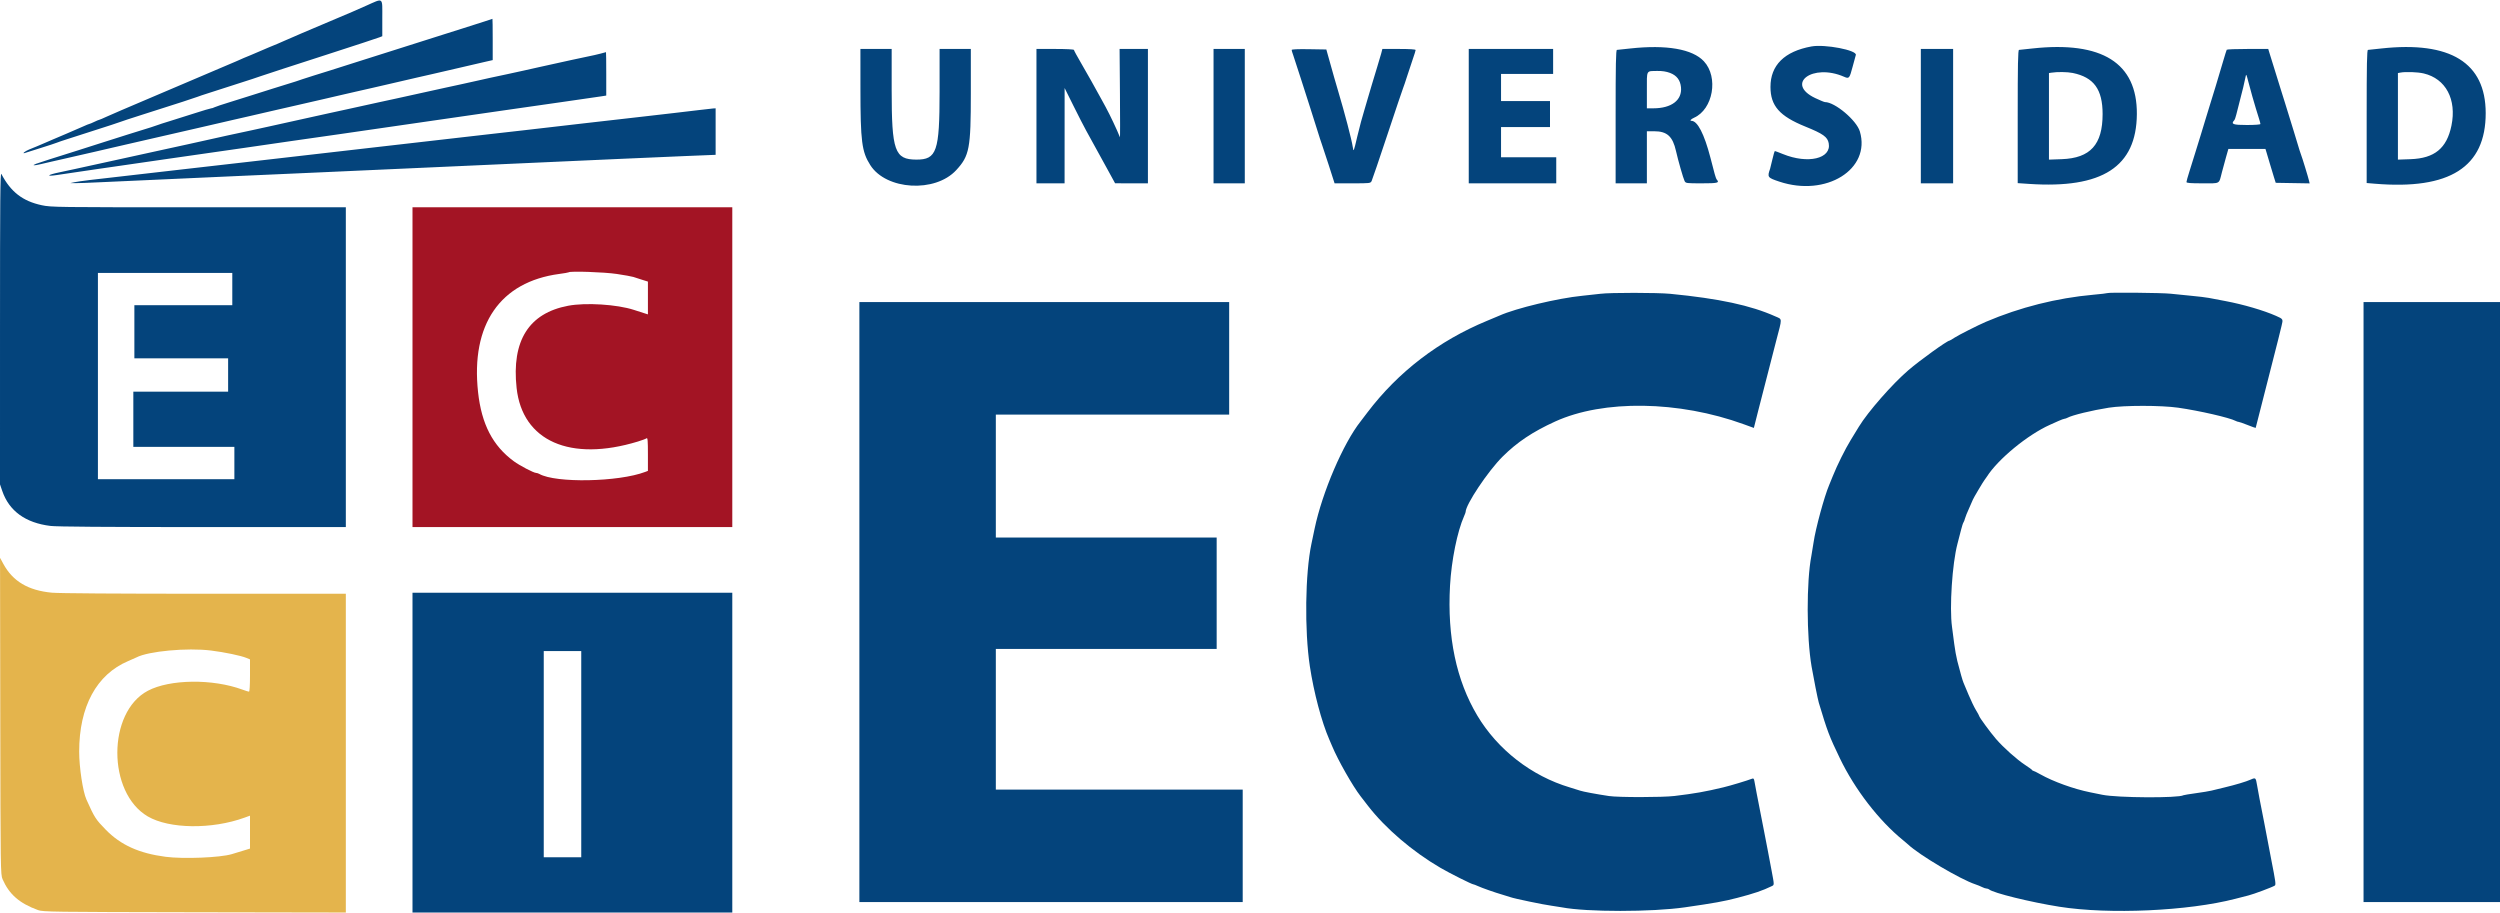 <svg id="svg" version="1.1" xmlns="http://www.w3.org/2000/svg" xmlns:xlink="http://www.w3.org/1999/xlink" width="400" height="146.015" viewBox="0, 0, 400,146.015"><g id="svgg"><path id="path0" d="M0.045 114.583 C 0.082 139.299,0.091 139.935,0.409 140.667 C 1.460 143.090,3.116 144.533,6.083 145.613 C 6.873 145.901,8.195 145.919,31.125 145.961 L 55.333 146.005 55.333 120.503 L 55.333 95.000 32.708 95.000 C 18.754 95.000,9.403 94.935,8.308 94.831 C 4.506 94.471,2.055 93.017,0.533 90.219 L 0.006 89.250 0.045 114.583 M33.750 104.083 C 35.920 104.351,38.558 104.902,39.444 105.272 L 40.000 105.504 40.000 108.086 C 40.000 109.628,39.935 110.667,39.840 110.667 C 39.751 110.667,39.283 110.520,38.798 110.341 C 34.030 108.581,27.172 108.663,23.654 110.524 C 17.155 113.961,17.146 126.820,23.641 130.626 C 27.072 132.636,33.898 132.723,39.125 130.823 L 40.000 130.505 40.000 133.139 L 40.000 135.773 38.792 136.144 C 38.127 136.348,37.358 136.582,37.083 136.664 C 35.213 137.224,29.346 137.459,26.500 137.088 C 22.257 136.535,19.310 135.201,16.917 132.749 C 15.304 131.097,15.123 130.813,13.825 127.917 C 13.251 126.636,12.669 122.775,12.669 120.250 C 12.669 113.053,15.448 107.917,20.500 105.775 C 21.096 105.523,21.696 105.257,21.833 105.185 C 23.738 104.187,29.942 103.613,33.750 104.083 " stroke="none" fill="#e4b44c" fill-rule="evenodd"></path><path id="path1" d="M66.000 58.750 L 66.000 84.333 91.583 84.333 L 117.167 84.333 117.167 58.750 L 117.167 33.167 91.583 33.167 L 66.000 33.167 66.000 58.750 M98.688 43.834 C 99.914 44.017,101.104 44.232,101.333 44.310 C 101.563 44.389,102.181 44.588,102.708 44.754 L 103.667 45.054 103.667 47.677 L 103.667 50.301 102.958 50.075 C 102.569 49.951,101.875 49.728,101.417 49.580 C 98.714 48.702,93.728 48.388,90.917 48.918 C 84.609 50.107,81.838 54.520,82.657 62.075 C 83.578 70.576,91.238 73.952,102.083 70.639 C 102.725 70.443,103.344 70.210,103.458 70.121 C 103.623 69.993,103.667 70.522,103.667 72.650 L 103.667 75.342 103.234 75.506 C 98.974 77.126,88.917 77.319,86.294 75.831 C 86.135 75.741,85.901 75.667,85.775 75.667 C 85.398 75.667,83.149 74.490,82.215 73.804 C 78.838 71.324,77.048 67.866,76.490 62.747 C 75.310 51.926,80.009 45.093,89.500 43.828 C 90.279 43.724,90.947 43.608,90.986 43.570 C 91.210 43.345,96.678 43.533,98.688 43.834 " stroke="none" fill="#a31424" fill-rule="evenodd"></path><path id="path2" d="M58.583 0.916 C 56.377 1.895,56.174 1.983,54.348 2.749 C 52.406 3.563,48.623 5.166,48.250 5.333 C 48.067 5.415,47.560 5.636,47.125 5.824 C 46.690 6.013,45.977 6.321,45.542 6.509 C 45.106 6.697,44.600 6.919,44.417 7.002 C 44.233 7.084,43.596 7.347,43.000 7.586 C 42.404 7.825,41.521 8.203,41.037 8.427 C 40.553 8.650,40.124 8.833,40.084 8.833 C 40.043 8.833,39.576 9.025,39.047 9.260 C 38.517 9.494,37.933 9.752,37.750 9.832 C 37.567 9.912,36.329 10.438,35.000 11.000 C 32.596 12.016,31.719 12.390,31.083 12.669 C 30.248 13.035,28.877 13.619,23.667 15.826 C 20.596 17.126,17.611 18.410,17.034 18.678 C 16.457 18.947,15.932 19.169,15.868 19.172 C 15.803 19.175,15.450 19.323,15.083 19.500 C 14.717 19.677,14.362 19.825,14.296 19.828 C 14.230 19.831,13.780 20.015,13.296 20.237 C 12.812 20.459,11.592 20.987,10.583 21.412 C 9.575 21.837,8.600 22.251,8.417 22.333 C 8.233 22.415,7.708 22.641,7.250 22.836 C 6.792 23.031,6.192 23.287,5.917 23.406 C 5.642 23.524,5.061 23.762,4.626 23.935 C 3.960 24.200,3.417 24.688,4.042 24.460 C 4.156 24.418,5.262 24.068,6.500 23.682 C 7.737 23.297,8.900 22.914,9.083 22.833 C 9.267 22.751,10.054 22.484,10.833 22.239 C 11.612 21.994,13.262 21.463,14.500 21.059 C 15.737 20.655,17.237 20.172,17.833 19.985 C 18.429 19.799,19.067 19.582,19.250 19.505 C 19.433 19.427,20.933 18.934,22.583 18.409 C 28.684 16.468,31.258 15.635,31.583 15.495 C 31.767 15.416,32.554 15.151,33.333 14.906 C 34.112 14.661,35.762 14.130,37.000 13.726 C 38.237 13.322,39.737 12.839,40.333 12.652 C 40.929 12.465,41.567 12.250,41.750 12.172 C 41.933 12.095,43.546 11.564,45.333 10.991 C 47.121 10.418,50.233 9.410,52.250 8.751 C 54.267 8.092,56.892 7.238,58.083 6.853 C 59.275 6.468,60.456 6.072,60.708 5.973 L 61.167 5.793 61.167 2.896 C 61.167 -0.532,61.416 -0.341,58.583 0.916 M77.583 3.413 C 76.942 3.626,75.404 4.116,74.167 4.503 C 72.929 4.889,71.392 5.376,70.750 5.584 C 70.108 5.792,68.571 6.280,67.333 6.668 C 66.096 7.056,64.446 7.579,63.667 7.831 C 61.934 8.389,60.930 8.708,57.083 9.918 C 55.433 10.437,53.558 11.033,52.917 11.243 C 52.275 11.453,51.075 11.827,50.250 12.074 C 49.425 12.322,48.600 12.587,48.417 12.662 C 48.069 12.805,47.411 13.014,43.667 14.170 C 42.429 14.552,40.892 15.038,40.250 15.251 C 39.608 15.463,38.071 15.946,36.833 16.323 C 35.596 16.701,34.453 17.083,34.294 17.172 C 34.135 17.261,33.910 17.334,33.794 17.334 C 33.678 17.334,32.458 17.698,31.083 18.142 C 29.708 18.586,27.908 19.154,27.083 19.404 C 26.258 19.654,25.433 19.920,25.250 19.996 C 24.905 20.138,24.301 20.330,20.500 21.504 C 19.262 21.887,17.387 22.482,16.333 22.826 C 15.279 23.171,13.517 23.734,12.417 24.077 C 8.994 25.146,6.270 26.019,5.786 26.202 C 4.994 26.503,5.417 26.536,6.526 26.261 C 7.107 26.117,7.921 25.928,8.333 25.842 C 8.746 25.755,9.571 25.568,10.167 25.425 C 10.762 25.283,11.925 25.016,12.750 24.833 C 13.575 24.650,14.700 24.393,15.250 24.262 C 15.800 24.131,16.962 23.861,17.833 23.662 C 18.704 23.463,19.829 23.203,20.333 23.085 C 21.308 22.856,22.858 22.499,25.167 21.974 C 25.946 21.797,27.033 21.547,27.583 21.420 C 28.556 21.194,30.115 20.835,32.667 20.251 C 34.130 19.915,35.163 19.677,37.333 19.172 C 38.204 18.969,39.367 18.704,39.917 18.582 C 40.467 18.460,41.404 18.243,42.000 18.100 C 42.596 17.958,43.758 17.689,44.583 17.504 C 45.408 17.319,46.533 17.062,47.083 16.933 C 48.623 16.572,51.141 15.994,52.250 15.746 C 52.800 15.623,53.737 15.405,54.333 15.261 C 54.929 15.117,56.092 14.850,56.917 14.667 C 57.742 14.484,58.867 14.228,59.417 14.099 C 59.967 13.971,61.129 13.702,62.000 13.503 C 63.776 13.097,65.269 12.751,66.750 12.402 C 67.300 12.272,68.425 12.016,69.250 11.833 C 70.692 11.513,71.476 11.332,73.833 10.772 C 75.274 10.430,76.173 10.222,77.625 9.891 L 78.833 9.617 78.833 6.308 C 78.833 4.489,78.815 3.006,78.792 3.013 C 78.769 3.021,78.225 3.201,77.583 3.413 M289.833 7.432 C 285.515 8.218,283.268 10.439,283.276 13.915 C 283.282 16.940,284.724 18.578,288.849 20.250 C 291.696 21.403,292.405 21.908,292.595 22.919 C 293.058 25.388,289.268 26.281,285.258 24.646 C 284.612 24.383,284.038 24.168,283.983 24.167 C 283.928 24.167,283.753 24.748,283.594 25.458 C 283.435 26.169,283.265 26.863,283.216 27.000 C 282.741 28.349,282.796 28.426,284.695 29.060 C 292.183 31.562,299.375 27.084,297.579 21.038 C 297.046 19.242,293.588 16.333,291.987 16.333 C 291.876 16.333,291.178 16.044,290.435 15.691 C 285.578 13.381,290.031 10.089,295.047 12.280 C 295.861 12.636,295.917 12.569,296.426 10.654 C 296.655 9.790,296.883 8.955,296.931 8.798 C 297.165 8.036,291.987 7.040,289.833 7.432 M260.833 7.757 C 259.779 7.872,258.823 7.974,258.708 7.983 C 258.544 7.996,258.500 10.253,258.500 18.667 L 258.500 29.333 261.000 29.333 L 263.500 29.333 263.500 25.167 L 263.500 21.000 264.675 21.000 C 266.729 21.000,267.635 21.823,268.160 24.167 C 268.490 25.640,269.323 28.551,269.531 28.958 C 269.718 29.323,269.796 29.333,272.278 29.333 C 274.838 29.333,275.156 29.255,274.690 28.742 C 274.611 28.655,274.457 28.246,274.349 27.833 C 274.241 27.421,273.934 26.246,273.667 25.223 C 272.680 21.429,271.598 19.334,270.625 19.333 C 270.317 19.333,270.548 19.060,271.039 18.843 C 274.091 17.492,274.992 12.355,272.625 9.809 C 270.802 7.848,266.635 7.123,260.833 7.757 M325.167 7.757 C 324.112 7.872,323.156 7.974,323.042 7.983 C 322.877 7.996,322.833 10.250,322.833 18.651 L 322.833 29.301 324.607 29.422 C 336.374 30.224,341.840 26.692,341.897 18.250 C 341.952 10.065,336.328 6.538,325.167 7.757 M381.000 7.757 C 379.946 7.872,378.990 7.974,378.875 7.983 C 378.711 7.996,378.667 10.249,378.667 18.642 L 378.667 29.284 379.942 29.392 C 391.954 30.408,397.724 26.736,397.712 18.085 C 397.700 10.029,392.067 6.548,381.000 7.757 M137.670 14.125 C 137.673 22.642,137.883 24.273,139.246 26.417 C 141.795 30.423,149.620 30.883,152.994 27.224 C 155.112 24.929,155.333 23.762,155.333 14.906 L 155.333 7.833 152.833 7.833 L 150.333 7.833 150.333 14.684 C 150.333 24.234,149.881 25.551,146.607 25.537 C 143.149 25.523,142.667 24.159,142.667 14.396 L 142.667 7.833 140.167 7.833 L 137.667 7.833 137.670 14.125 M165.833 18.583 L 165.833 29.333 168.083 29.333 L 170.333 29.333 170.336 21.708 L 170.339 14.083 171.746 16.917 C 172.519 18.475,173.443 20.275,173.799 20.917 C 174.665 22.478,175.660 24.288,177.167 27.042 L 178.417 29.327 181.042 29.330 L 183.667 29.333 183.667 18.583 L 183.667 7.833 181.400 7.833 L 179.134 7.833 179.192 15.000 C 179.224 18.942,179.222 22.073,179.187 21.959 C 179.152 21.844,178.955 21.375,178.749 20.917 C 177.853 18.925,177.205 17.632,176.228 15.884 C 175.654 14.858,174.928 13.546,174.614 12.968 C 174.300 12.390,173.546 11.069,172.938 10.032 C 172.331 8.996,171.833 8.077,171.833 7.990 C 171.833 7.898,170.600 7.833,168.833 7.833 L 165.833 7.833 165.833 18.583 M194.167 18.583 L 194.167 29.333 196.667 29.333 L 199.167 29.333 199.167 18.583 L 199.167 7.833 196.667 7.833 L 194.167 7.833 194.167 18.583 M206.667 7.993 C 206.667 8.085,206.772 8.443,206.902 8.788 C 207.031 9.134,207.599 10.879,208.165 12.667 C 208.731 14.454,209.368 16.442,209.581 17.083 C 209.793 17.725,210.281 19.262,210.663 20.500 C 211.046 21.738,211.422 22.900,211.498 23.083 C 211.574 23.267,212.064 24.748,212.585 26.375 L 213.533 29.333 216.405 29.333 C 219.217 29.333,219.281 29.326,219.463 28.958 C 219.565 28.752,220.707 25.396,222.000 21.500 C 223.293 17.604,224.418 14.267,224.500 14.083 C 224.582 13.900,224.874 13.037,225.149 12.167 C 225.423 11.296,225.840 10.041,226.074 9.378 C 226.308 8.715,226.500 8.097,226.500 8.003 C 226.500 7.895,225.535 7.833,223.840 7.833 L 221.180 7.833 220.997 8.542 C 220.896 8.931,220.601 9.925,220.342 10.750 C 220.083 11.575,219.708 12.813,219.509 13.500 C 219.311 14.188,219.011 15.200,218.844 15.750 C 218.677 16.300,218.413 17.200,218.258 17.750 C 218.104 18.300,217.878 19.087,217.757 19.500 C 217.636 19.912,217.371 20.962,217.167 21.833 C 216.575 24.365,216.572 24.373,216.439 23.500 C 216.254 22.284,215.173 18.154,214.083 14.500 C 213.933 13.996,213.659 13.058,213.475 12.417 C 213.159 11.313,212.987 10.703,212.445 8.750 L 212.213 7.917 209.440 7.871 C 207.665 7.842,206.667 7.885,206.667 7.993 M235.000 18.583 L 235.000 29.333 242.000 29.333 L 249.000 29.333 249.000 27.250 L 249.000 25.167 244.583 25.167 L 240.167 25.167 240.167 22.750 L 240.167 20.333 244.083 20.333 L 248.000 20.333 248.000 18.250 L 248.000 16.167 244.083 16.167 L 240.167 16.167 240.167 14.000 L 240.167 11.833 244.333 11.833 L 248.500 11.833 248.500 9.833 L 248.500 7.833 241.750 7.833 L 235.000 7.833 235.000 18.583 M307.333 18.583 L 307.333 29.333 309.917 29.333 L 312.500 29.333 312.500 18.583 L 312.500 7.833 309.917 7.833 L 307.333 7.833 307.333 18.583 M356.278 7.958 C 356.237 8.027,355.972 8.871,355.690 9.833 C 354.881 12.587,354.069 15.272,353.496 17.083 C 353.206 18.000,352.896 19.012,352.807 19.333 C 352.718 19.654,352.434 20.592,352.175 21.417 C 351.917 22.242,351.499 23.592,351.248 24.417 C 350.997 25.242,350.575 26.592,350.312 27.417 C 350.049 28.242,349.833 29.010,349.833 29.125 C 349.833 29.283,350.458 29.333,352.399 29.333 C 355.317 29.333,355.005 29.510,355.501 27.583 C 355.666 26.942,355.967 25.835,356.170 25.125 L 356.538 23.833 359.506 23.833 L 362.474 23.833 362.640 24.375 C 362.731 24.673,362.970 25.479,363.172 26.167 C 363.373 26.854,363.668 27.829,363.827 28.333 L 364.116 29.250 366.828 29.296 L 369.540 29.342 369.455 28.963 C 369.330 28.404,368.330 25.138,368.166 24.750 C 368.088 24.567,367.827 23.742,367.585 22.917 C 367.343 22.092,367.081 21.229,367.003 21.000 C 366.924 20.771,366.658 19.908,366.411 19.083 C 366.164 18.258,365.793 17.058,365.586 16.417 C 365.378 15.775,365.038 14.688,364.829 14.000 C 364.620 13.313,364.201 11.963,363.898 11.000 C 363.595 10.037,363.251 8.931,363.133 8.542 L 362.919 7.833 359.636 7.833 C 357.830 7.833,356.319 7.890,356.278 7.958 M96.083 8.580 C 95.625 8.704,94.650 8.924,93.917 9.069 C 93.183 9.215,92.096 9.446,91.500 9.583 C 90.519 9.810,89.375 10.062,86.167 10.760 C 85.571 10.890,84.596 11.108,84.000 11.246 C 83.404 11.384,82.167 11.655,81.250 11.848 C 78.845 12.355,77.746 12.595,76.333 12.919 C 75.646 13.077,74.446 13.343,73.667 13.510 C 72.887 13.676,71.762 13.920,71.167 14.052 C 70.571 14.183,68.808 14.572,67.250 14.915 C 65.692 15.259,63.967 15.639,63.417 15.760 C 62.867 15.882,61.667 16.142,60.750 16.337 C 59.028 16.706,58.201 16.887,55.500 17.491 C 54.629 17.686,53.392 17.955,52.750 18.090 C 52.108 18.224,51.096 18.448,50.500 18.586 C 49.904 18.725,48.742 18.982,47.917 19.158 C 46.062 19.554,44.417 19.918,43.000 20.246 C 42.404 20.384,41.167 20.655,40.250 20.848 C 37.800 21.365,35.047 21.967,32.250 22.598 C 31.700 22.722,30.762 22.930,30.167 23.060 C 29.571 23.191,27.808 23.576,26.250 23.916 C 23.218 24.579,18.988 25.506,17.083 25.926 C 16.442 26.067,15.279 26.321,14.500 26.491 C 13.721 26.661,12.540 26.920,11.875 27.067 C 11.210 27.213,10.142 27.442,9.500 27.575 C 7.512 27.987,7.278 28.283,9.167 27.995 C 9.762 27.904,11.037 27.716,12.000 27.576 C 12.963 27.436,14.500 27.209,15.417 27.072 C 16.333 26.934,18.133 26.674,19.417 26.494 C 21.715 26.172,23.511 25.912,26.875 25.413 C 27.815 25.274,29.633 25.013,30.917 24.833 C 32.200 24.654,34.037 24.390,35.000 24.247 C 35.962 24.105,37.800 23.841,39.083 23.661 C 41.505 23.322,43.621 23.015,46.542 22.578 C 47.481 22.438,49.300 22.178,50.583 22.000 C 51.867 21.822,53.667 21.565,54.583 21.429 C 55.500 21.292,57.337 21.025,58.667 20.836 C 62.439 20.300,64.445 20.010,66.250 19.738 C 67.167 19.601,68.967 19.340,70.250 19.159 C 73.135 18.752,75.389 18.426,77.667 18.087 C 78.629 17.944,80.467 17.678,81.750 17.497 C 83.033 17.316,84.871 17.053,85.833 16.912 C 86.796 16.770,88.633 16.507,89.917 16.326 C 93.076 15.880,95.438 15.538,96.292 15.402 L 97.000 15.289 97.000 11.811 C 97.000 9.898,96.981 8.338,96.958 8.344 C 96.935 8.350,96.542 8.456,96.083 8.580 M267.202 11.665 C 268.277 12.070,268.849 12.820,268.959 13.968 C 269.157 16.022,267.444 17.326,264.542 17.331 L 263.500 17.333 263.500 14.429 C 263.500 11.110,263.348 11.385,265.202 11.353 C 265.954 11.340,266.610 11.442,267.202 11.665 M331.638 11.675 C 335.014 12.367,336.417 14.296,336.417 18.246 C 336.417 23.141,334.458 25.303,329.875 25.467 L 327.833 25.540 327.833 18.615 L 327.833 11.690 328.208 11.630 C 329.165 11.478,330.778 11.499,331.638 11.675 M387.790 11.750 C 391.331 12.585,393.095 15.906,392.230 20.107 C 391.486 23.723,389.530 25.330,385.708 25.467 L 383.667 25.540 383.667 18.615 L 383.667 11.690 384.042 11.618 C 384.896 11.453,386.818 11.521,387.790 11.750 M360.370 15.417 C 360.770 16.813,361.125 17.995,361.437 18.964 C 361.563 19.357,361.667 19.751,361.667 19.839 C 361.667 19.934,360.781 20.000,359.500 20.000 C 357.275 20.000,356.901 19.859,357.482 19.242 C 357.564 19.155,357.711 18.746,357.808 18.333 C 357.904 17.921,358.143 16.983,358.339 16.250 C 358.770 14.631,359.134 13.117,359.282 12.333 C 359.388 11.774,359.406 11.802,359.714 13.000 C 359.891 13.688,360.186 14.775,360.370 15.417 M111.917 17.601 C 110.908 17.728,109.071 17.946,107.833 18.084 C 106.596 18.223,104.646 18.447,103.500 18.583 C 102.354 18.719,100.067 18.981,98.417 19.164 C 96.767 19.347,94.479 19.608,93.333 19.744 C 89.706 20.173,86.841 20.504,83.750 20.851 C 82.100 21.036,79.850 21.291,78.750 21.418 C 77.650 21.545,75.362 21.807,73.667 22.000 C 71.971 22.193,69.683 22.455,68.583 22.583 C 63.319 23.194,62.040 23.340,59.250 23.653 C 57.600 23.838,55.237 24.110,54.000 24.256 C 51.159 24.592,48.557 24.892,44.750 25.320 C 43.100 25.505,40.775 25.772,39.583 25.913 C 38.392 26.054,36.067 26.319,34.417 26.503 C 32.767 26.686,30.479 26.947,29.333 27.083 C 25.811 27.502,22.876 27.839,19.917 28.165 C 15.272 28.677,12.624 29.004,11.917 29.154 L 11.250 29.295 12.000 29.307 C 12.412 29.314,14.213 29.248,16.000 29.160 C 20.513 28.940,29.020 28.556,38.083 28.162 C 42.300 27.979,48.188 27.718,51.167 27.581 C 62.319 27.070,67.794 26.824,75.250 26.499 C 82.838 26.169,88.913 25.896,99.250 25.420 C 102.183 25.285,106.815 25.084,109.542 24.973 L 114.500 24.772 114.500 21.053 L 114.500 17.333 114.125 17.351 C 113.919 17.361,112.925 17.474,111.917 17.601 M0.001 52.458 L 0.000 77.499 0.357 78.541 C 1.461 81.764,4.076 83.662,8.083 84.150 C 9.103 84.274,16.914 84.333,32.458 84.333 L 55.333 84.333 55.333 58.750 L 55.333 33.167 31.780 33.167 C 8.956 33.167,8.179 33.156,6.686 32.837 C 3.626 32.183,1.721 30.709,0.220 27.833 C 0.040 27.489,0.002 31.760,0.001 52.458 M37.167 46.250 L 37.167 48.833 29.333 48.833 L 21.500 48.833 21.500 53.083 L 21.500 57.333 29.000 57.333 L 36.500 57.333 36.500 60.000 L 36.500 62.667 28.917 62.667 L 21.333 62.667 21.333 67.083 L 21.333 71.500 29.417 71.500 L 37.500 71.500 37.500 74.083 L 37.500 76.667 26.583 76.667 L 15.667 76.667 15.667 60.167 L 15.667 43.667 26.417 43.667 L 37.167 43.667 37.167 46.250 M256.083 47.004 C 255.533 47.075,254.221 47.219,253.167 47.323 C 249.258 47.710,242.556 49.315,239.917 50.495 C 239.733 50.577,238.833 50.955,237.917 51.334 C 230.195 54.529,223.696 59.511,218.771 66.011 C 218.255 66.693,217.773 67.325,217.701 67.417 C 214.919 70.927,211.555 78.773,210.339 84.583 C 210.147 85.500,209.919 86.587,209.832 87.000 C 208.828 91.739,208.708 100.845,209.573 106.583 C 210.208 110.796,211.452 115.483,212.692 118.333 C 212.871 118.746,213.081 119.233,213.157 119.417 C 214.096 121.666,216.450 125.803,217.707 127.417 C 217.779 127.508,218.300 128.183,218.866 128.917 C 221.659 132.534,226.001 136.249,230.500 138.869 C 231.998 139.742,235.509 141.500,235.753 141.500 C 235.815 141.500,236.103 141.609,236.391 141.741 C 237.107 142.070,239.200 142.807,240.417 143.157 C 240.967 143.316,241.529 143.491,241.667 143.545 C 242.193 143.755,247.036 144.765,248.217 144.912 C 248.693 144.971,249.458 145.091,249.917 145.179 C 253.877 145.938,264.316 145.935,269.583 145.172 C 274.389 144.476,275.776 144.226,277.971 143.657 C 280.616 142.972,282.051 142.485,283.472 141.786 C 283.902 141.576,283.902 141.662,283.446 139.250 C 283.308 138.517,283.031 137.054,282.832 136.000 C 282.633 134.946,282.372 133.596,282.252 133.000 C 282.133 132.404,281.875 131.092,281.681 130.083 C 281.487 129.075,281.209 127.650,281.064 126.917 C 280.919 126.183,280.762 125.335,280.714 125.031 C 280.648 124.611,280.564 124.504,280.361 124.582 C 279.500 124.912,276.892 125.698,275.750 125.972 C 272.826 126.673,271.196 126.961,267.917 127.356 C 265.993 127.588,258.939 127.593,257.417 127.363 C 255.367 127.053,253.263 126.660,252.833 126.507 C 252.604 126.425,251.858 126.192,251.174 125.988 C 245.058 124.166,239.628 119.950,236.374 114.500 C 233.007 108.858,231.545 101.907,232.004 93.708 C 232.231 89.638,233.171 85.004,234.265 82.558 C 234.394 82.269,234.500 81.980,234.500 81.916 C 234.500 80.744,238.065 75.402,240.401 73.072 C 242.727 70.753,245.235 69.077,248.833 67.438 C 256.553 63.921,268.617 64.100,279.018 67.886 L 280.619 68.468 281.299 65.776 C 282.165 62.348,283.285 57.990,284.177 54.583 C 285.184 50.734,285.196 51.134,284.056 50.623 C 280.119 48.859,275.067 47.773,267.250 47.011 C 265.189 46.811,257.617 46.805,256.083 47.004 M337.153 46.899 C 337.115 46.935,336.108 47.052,334.917 47.159 C 329.088 47.681,323.198 49.166,317.750 51.487 C 316.530 52.007,313.298 53.641,312.720 54.031 C 312.337 54.289,311.977 54.500,311.920 54.500 C 311.554 54.500,307.228 57.612,305.333 59.238 C 302.766 61.442,298.860 65.901,297.422 68.269 C 297.150 68.717,296.560 69.683,296.110 70.417 C 295.226 71.857,293.947 74.431,293.252 76.167 C 293.014 76.762,292.754 77.400,292.675 77.583 C 291.897 79.400,290.490 84.572,290.170 86.792 C 290.068 87.502,289.912 88.458,289.823 88.917 C 289.020 93.064,289.037 101.906,289.856 106.667 C 290.181 108.555,290.849 111.898,291.004 112.417 C 292.390 117.039,292.660 117.752,294.377 121.321 C 296.775 126.307,300.628 131.301,304.500 134.441 C 304.821 134.702,305.181 135.008,305.301 135.121 C 307.062 136.795,313.664 140.705,316.058 141.492 C 316.410 141.608,316.898 141.807,317.141 141.934 C 317.384 142.061,317.700 142.165,317.842 142.166 C 317.984 142.166,318.171 142.230,318.258 142.307 C 318.896 142.872,324.881 144.347,329.500 145.078 C 337.460 146.338,350.137 145.765,357.667 143.806 C 358.354 143.627,359.297 143.385,359.762 143.269 C 360.605 143.058,363.566 141.950,363.956 141.699 C 364.167 141.563,364.112 141.148,363.395 137.500 C 363.261 136.813,363.003 135.462,362.824 134.500 C 362.645 133.537,362.394 132.225,362.266 131.583 C 361.632 128.392,361.299 126.648,361.129 125.625 C 360.926 124.410,360.895 124.383,360.109 124.735 C 359.369 125.066,357.675 125.574,355.917 125.992 C 355.092 126.189,354.154 126.417,353.833 126.499 C 353.512 126.581,352.398 126.766,351.356 126.909 C 350.314 127.053,349.413 127.201,349.354 127.237 C 348.584 127.713,338.774 127.659,336.378 127.165 C 335.941 127.075,335.058 126.896,334.417 126.767 C 331.804 126.241,328.503 125.049,326.462 123.895 C 325.915 123.586,325.406 123.333,325.331 123.333 C 325.256 123.333,325.169 123.277,325.139 123.208 C 325.108 123.140,324.604 122.772,324.019 122.391 C 322.715 121.543,320.543 119.604,319.349 118.220 C 318.445 117.173,316.667 114.745,316.667 114.557 C 316.667 114.500,316.441 114.087,316.165 113.639 C 315.890 113.191,315.360 112.095,314.987 111.204 C 314.615 110.312,314.246 109.433,314.166 109.250 C 314.007 108.886,313.632 107.569,313.168 105.750 C 313.005 105.108,312.782 103.871,312.674 103.000 C 312.566 102.129,312.407 100.915,312.322 100.301 C 311.895 97.234,312.359 90.162,313.193 87.010 C 313.377 86.317,313.639 85.301,313.776 84.752 C 313.913 84.203,314.084 83.678,314.156 83.585 C 314.228 83.493,314.335 83.216,314.394 82.970 C 314.453 82.724,314.763 81.955,315.084 81.261 C 315.404 80.567,315.667 79.967,315.667 79.929 C 315.667 79.837,317.381 76.942,317.500 76.833 C 317.550 76.787,317.731 76.531,317.901 76.263 C 319.692 73.453,324.434 69.556,328.000 67.963 C 328.321 67.819,328.935 67.544,329.366 67.351 C 329.796 67.158,330.229 67.000,330.326 67.000 C 330.424 67.000,330.635 66.928,330.794 66.841 C 331.552 66.424,334.713 65.655,337.417 65.229 C 339.868 64.842,345.776 64.843,348.500 65.231 C 351.849 65.707,356.744 66.831,357.706 67.345 C 357.865 67.430,358.078 67.500,358.178 67.500 C 358.279 67.500,358.928 67.727,359.621 68.004 C 360.313 68.282,360.893 68.488,360.908 68.463 C 360.924 68.437,361.168 67.479,361.452 66.333 C 361.736 65.188,362.472 62.300,363.088 59.917 C 363.704 57.533,364.344 55.021,364.510 54.333 C 364.676 53.646,364.920 52.653,365.051 52.127 C 365.319 51.048,365.321 51.051,364.167 50.540 C 362.190 49.665,358.949 48.716,356.083 48.173 C 355.075 47.982,353.875 47.754,353.417 47.666 C 352.958 47.579,351.721 47.429,350.667 47.333 C 349.613 47.237,348.107 47.085,347.322 46.996 C 345.969 46.842,337.300 46.759,337.153 46.899 M137.500 96.333 L 137.500 144.333 168.167 144.333 L 198.833 144.333 198.833 135.333 L 198.833 126.333 179.083 126.333 L 159.333 126.333 159.333 115.083 L 159.333 103.833 177.000 103.833 L 194.667 103.833 194.667 94.917 L 194.667 86.000 177.000 86.000 L 159.333 86.000 159.333 76.167 L 159.333 66.333 178.000 66.333 L 196.667 66.333 196.667 57.333 L 196.667 48.333 167.083 48.333 L 137.500 48.333 137.500 96.333 M378.167 96.333 L 378.167 144.333 389.083 144.333 L 400.000 144.333 400.000 96.333 L 400.000 48.333 389.083 48.333 L 378.167 48.333 378.167 96.333 M66.000 120.417 L 66.000 146.000 91.583 146.000 L 117.167 146.000 117.167 120.417 L 117.167 94.833 91.583 94.833 L 66.000 94.833 66.000 120.417 M93.000 120.667 L 93.000 137.167 90.000 137.167 L 87.000 137.167 87.000 120.667 L 87.000 104.167 90.000 104.167 L 93.000 104.167 93.000 120.667 " stroke="none" fill="#04447c" fill-rule="evenodd"></path><path id="path3" d="" stroke="none" fill="#3c8050" fill-rule="evenodd"></path><path id="path4" d="" stroke="none" fill="#402c50" fill-rule="evenodd"></path></g></svg>
